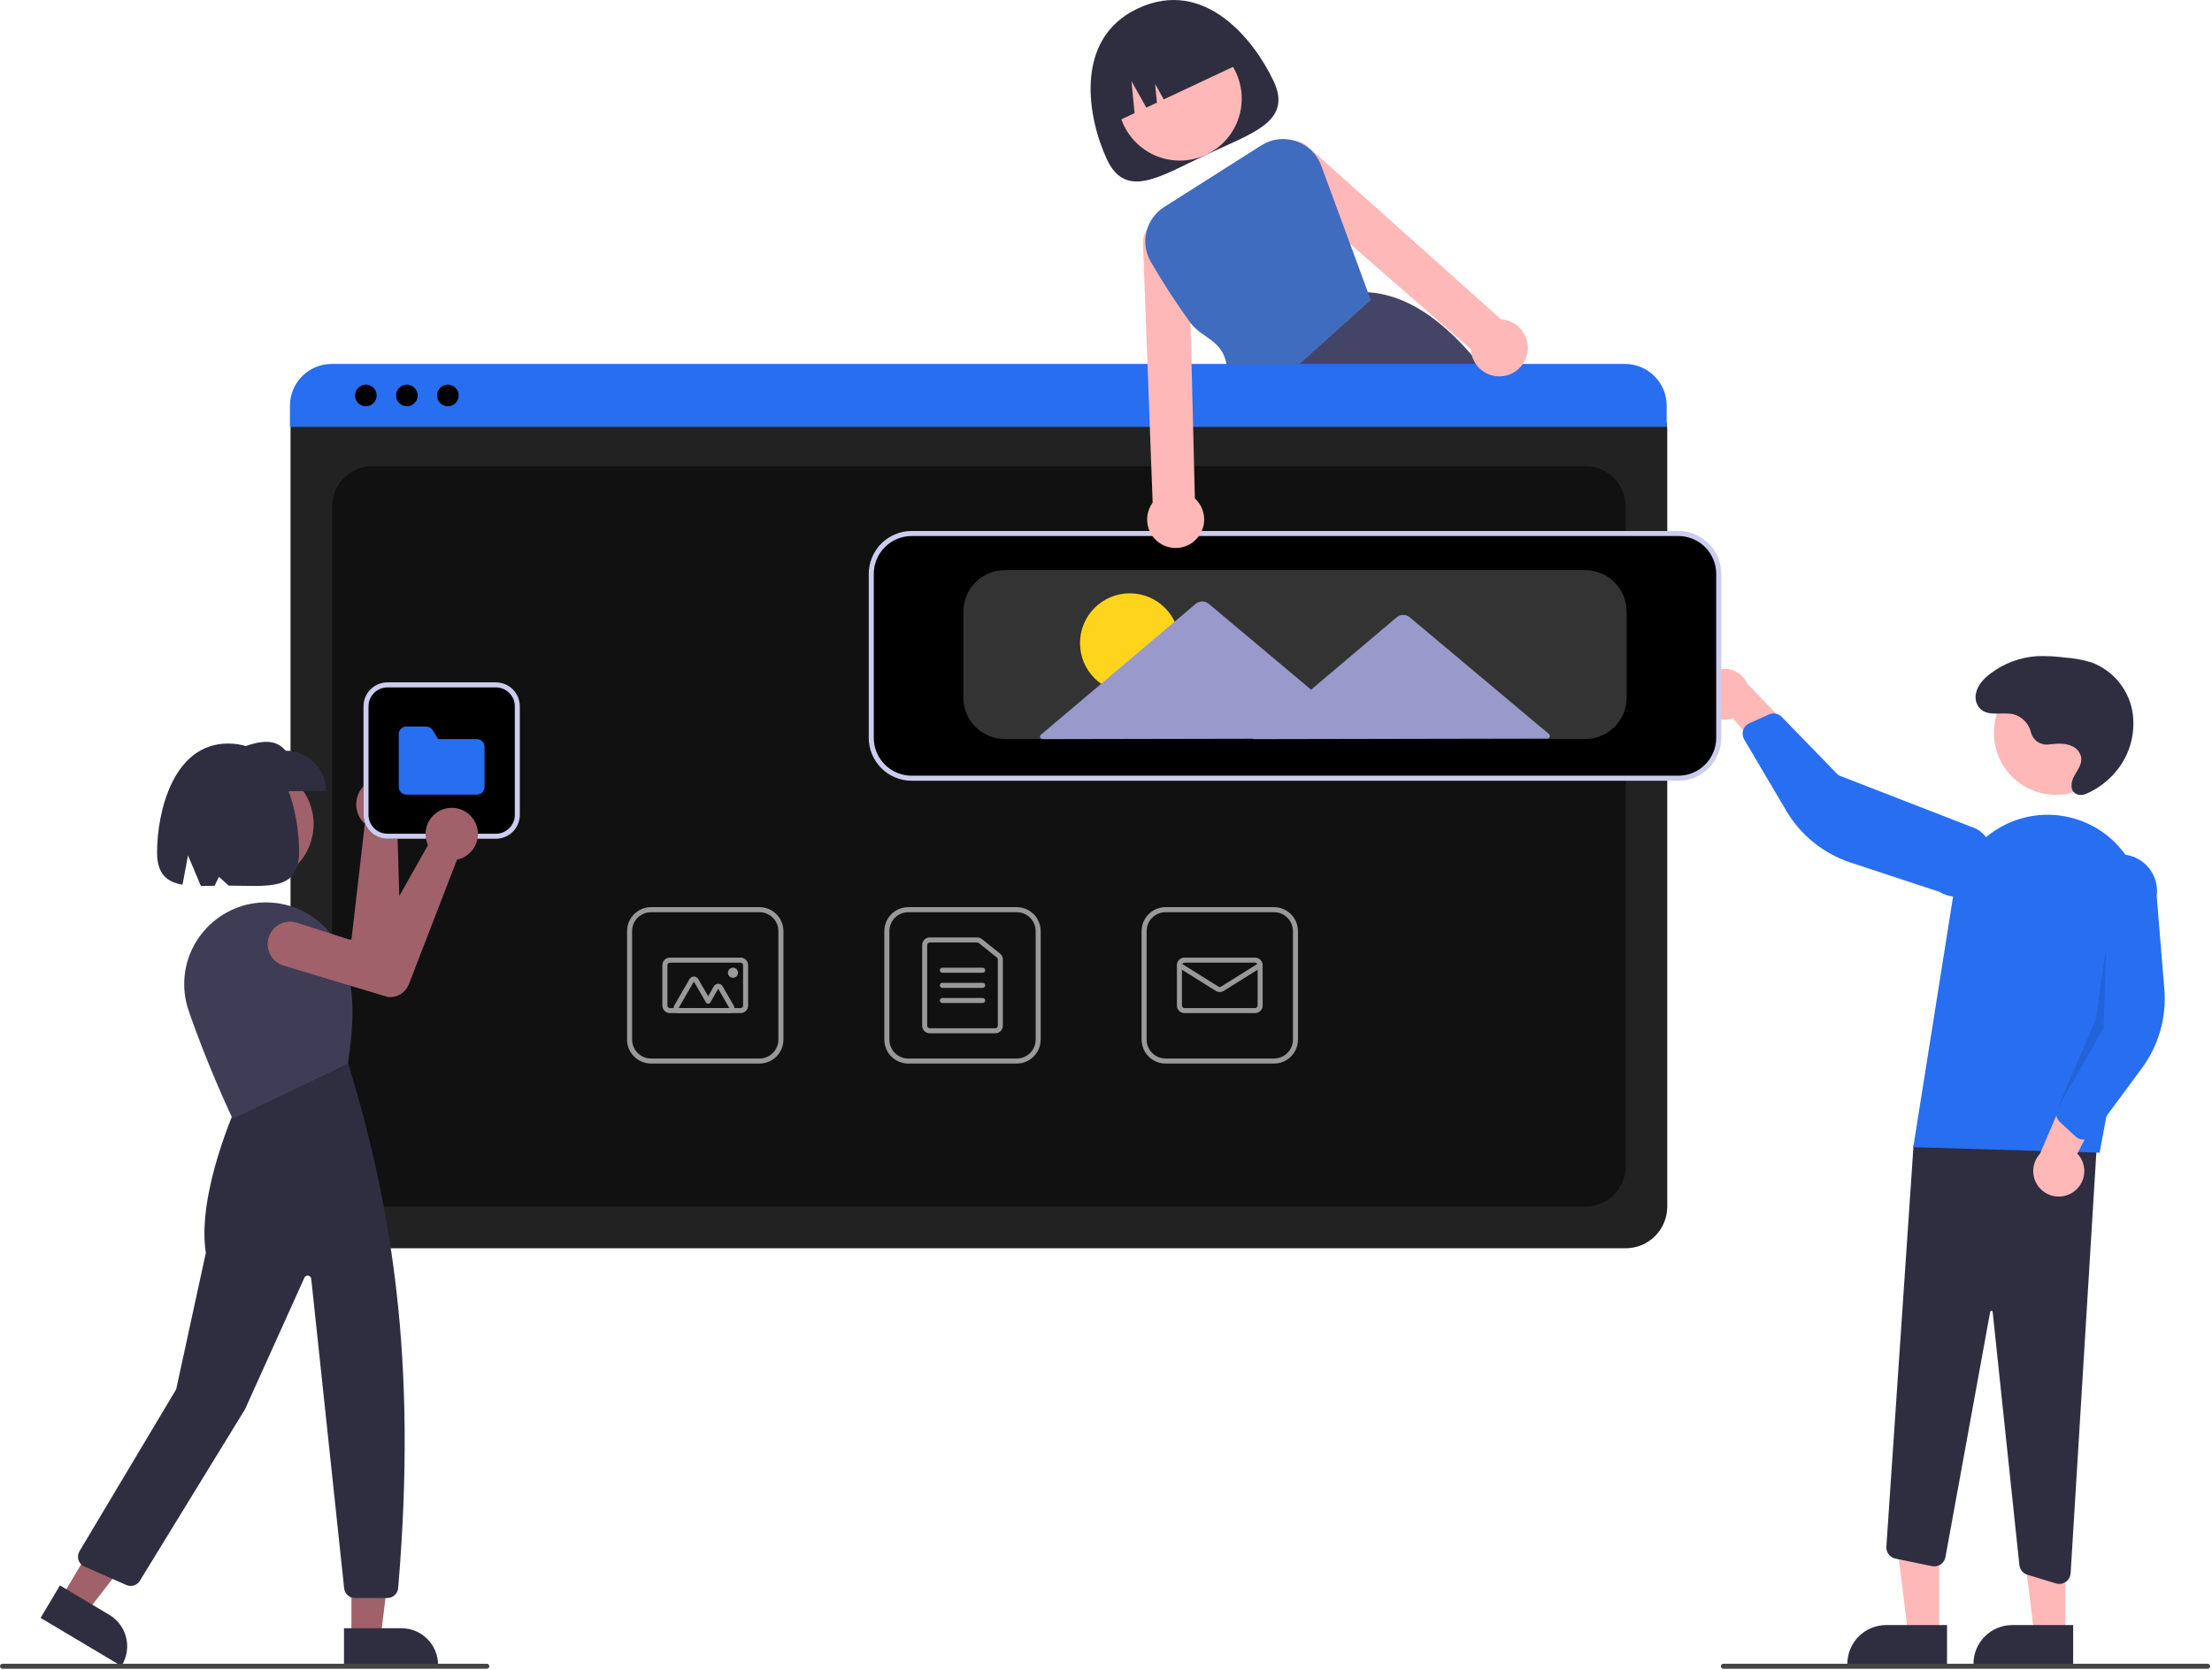 <svg width="877" height="662" viewBox="0 0 877 662" fill="none" xmlns="http://www.w3.org/2000/svg">
<g clip-path="url(#clip0_622_534)">
<path d="M504.97 32.194C512.486 48.189 496.559 52.72 478.315 61.293C460.07 69.866 446.417 79.236 438.901 63.24C431.385 47.245 425.286 15.498 451.096 3.369C477.795 -9.177 497.454 16.199 504.97 32.194Z" fill="#2F2E41"/>
<path d="M467.747 63.65C481.311 63.65 492.308 52.654 492.308 39.089C492.308 25.525 481.311 14.528 467.747 14.528C454.182 14.528 443.186 25.525 443.186 39.089C443.186 52.654 454.182 63.65 467.747 63.65Z" fill="#FFB8B8"/>
<path d="M589.426 148.012C588.576 146.902 587.726 145.812 586.866 144.752C585.756 143.372 584.64 142.035 583.516 140.742C570.786 126.052 557.246 116.802 542.336 115.812H542.316L542.096 115.792L512.386 144.752L502.286 154.592L502.506 155.132L507.956 168.702H603.446C599.144 161.561 594.464 154.655 589.426 148.012V148.012Z" fill="#444466"/>
<path d="M441.038 48.977L449.83 44.846L448.605 32.162L454.484 42.658L458.686 40.684L457.972 33.285L461.402 39.408L492.626 24.735C489.693 18.494 484.402 13.674 477.915 11.335C471.428 8.996 464.278 9.329 458.037 12.261L453.512 14.388C447.271 17.321 442.45 22.612 440.111 29.099C437.772 35.586 438.105 42.736 441.038 48.977V48.977Z" fill="#2F2E41"/>
<path d="M644.526 494.8H131.688C127.313 494.795 123.119 493.055 120.026 489.962C116.932 486.868 115.192 482.674 115.188 478.3V170.146C115.191 166.941 116.466 163.869 118.732 161.602C120.998 159.336 124.071 158.061 127.275 158.058H648.729C651.989 158.061 655.115 159.358 657.42 161.664C659.726 163.969 661.022 167.095 661.026 170.355V478.3C661.021 482.674 659.281 486.868 656.188 489.962C653.094 493.055 648.901 494.795 644.526 494.8Z" fill="#222222"/>
<path d="M147.688 478.3H628.526C632.769 478.3 636.839 476.614 639.84 473.614C642.84 470.613 644.526 466.543 644.526 462.3V200.752C644.526 196.508 642.84 192.439 639.84 189.438C636.839 186.438 632.769 184.752 628.526 184.752H147.688C143.444 184.752 139.374 186.438 136.374 189.438C133.373 192.439 131.688 196.508 131.688 200.752V462.3C131.688 466.543 133.373 470.613 136.374 473.614C139.374 476.614 143.444 478.3 147.688 478.3Z" fill="#111111"/>
<path d="M660.796 169.202H114.956V160.802C114.962 156.413 116.709 152.205 119.814 149.103C122.919 146 127.127 144.256 131.516 144.252H644.236C648.625 144.256 652.834 146 655.938 149.103C659.043 152.205 660.79 156.413 660.796 160.802V169.202Z" fill="#276EF1"/>
<path d="M145.051 161.036C147.417 161.036 149.334 159.118 149.334 156.752C149.334 154.386 147.417 152.469 145.051 152.469C142.685 152.469 140.768 154.386 140.768 156.752C140.768 159.118 142.685 161.036 145.051 161.036Z" fill="black"/>
<path d="M161.31 161.036C163.675 161.036 165.593 159.118 165.593 156.752C165.593 154.386 163.675 152.469 161.31 152.469C158.944 152.469 157.026 154.386 157.026 156.752C157.026 159.118 158.944 161.036 161.31 161.036Z" fill="black"/>
<path d="M177.569 161.036C179.934 161.036 181.852 159.118 181.852 156.752C181.852 154.386 179.934 152.469 177.569 152.469C175.203 152.469 173.285 154.386 173.285 156.752C173.285 159.118 175.203 161.036 177.569 161.036Z" fill="black"/>
<path d="M403.11 421.579H360.11C357.592 421.576 355.177 420.574 353.396 418.793C351.615 417.012 350.613 414.598 350.61 412.079V369.079C350.613 366.56 351.615 364.146 353.396 362.365C355.177 360.584 357.592 359.582 360.11 359.579H403.11C405.629 359.582 408.044 360.584 409.825 362.365C411.606 364.146 412.607 366.56 412.61 369.079V412.079C412.607 414.598 411.606 417.012 409.825 418.793C408.044 420.574 405.629 421.576 403.11 421.579V421.579ZM360.11 361.579C358.122 361.581 356.215 362.372 354.809 363.778C353.403 365.184 352.613 367.091 352.61 369.079V412.079C352.613 414.068 353.403 415.974 354.809 417.38C356.215 418.786 358.122 419.577 360.11 419.579H403.11C405.099 419.577 407.005 418.786 408.411 417.38C409.817 415.974 410.608 414.068 410.61 412.079V369.079C410.608 367.091 409.817 365.184 408.411 363.778C407.005 362.372 405.099 361.581 403.11 361.579H360.11Z" fill="#999999"/>
<path d="M394.61 409.579H368.61C367.815 409.578 367.052 409.262 366.49 408.699C365.928 408.137 365.611 407.374 365.61 406.579V374.579C365.611 373.784 365.928 373.021 366.49 372.459C367.052 371.896 367.815 371.58 368.61 371.579H387.45C388.133 371.58 388.796 371.813 389.329 372.241L396.489 377.995C396.84 378.275 397.123 378.631 397.317 379.036C397.511 379.441 397.611 379.884 397.61 380.333V406.579C397.609 407.374 397.293 408.137 396.731 408.699C396.168 409.262 395.406 409.578 394.61 409.579V409.579ZM368.61 373.579C368.345 373.579 368.091 373.685 367.904 373.872C367.716 374.06 367.611 374.314 367.61 374.579V406.579C367.611 406.844 367.716 407.098 367.904 407.286C368.091 407.473 368.345 407.579 368.61 407.579H394.61C394.875 407.579 395.13 407.473 395.317 407.286C395.505 407.098 395.61 406.844 395.61 406.579V380.333C395.611 380.183 395.577 380.036 395.513 379.901C395.448 379.766 395.354 379.647 395.237 379.554L388.076 373.799C387.898 373.657 387.677 373.579 387.45 373.579H368.61Z" fill="#999999"/>
<path d="M389.61 385.579H373.61C373.345 385.579 373.091 385.474 372.903 385.286C372.716 385.099 372.61 384.844 372.61 384.579C372.61 384.314 372.716 384.06 372.903 383.872C373.091 383.684 373.345 383.579 373.61 383.579H389.61C389.876 383.579 390.13 383.684 390.317 383.872C390.505 384.06 390.61 384.314 390.61 384.579C390.61 384.844 390.505 385.099 390.317 385.286C390.13 385.474 389.876 385.579 389.61 385.579Z" fill="#999999"/>
<path d="M389.61 391.579H373.61C373.345 391.579 373.091 391.474 372.903 391.286C372.716 391.099 372.61 390.844 372.61 390.579C372.61 390.314 372.716 390.06 372.903 389.872C373.091 389.684 373.345 389.579 373.61 389.579H389.61C389.876 389.579 390.13 389.684 390.317 389.872C390.505 390.06 390.61 390.314 390.61 390.579C390.61 390.844 390.505 391.099 390.317 391.286C390.13 391.474 389.876 391.579 389.61 391.579Z" fill="#999999"/>
<path d="M389.61 397.579H373.61C373.345 397.579 373.091 397.474 372.903 397.286C372.716 397.099 372.61 396.844 372.61 396.579C372.61 396.314 372.716 396.06 372.903 395.872C373.091 395.684 373.345 395.579 373.61 395.579H389.61C389.876 395.579 390.13 395.684 390.317 395.872C390.505 396.06 390.61 396.314 390.61 396.579C390.61 396.844 390.505 397.099 390.317 397.286C390.13 397.474 389.876 397.579 389.61 397.579Z" fill="#999999"/>
<path d="M505.11 421.579H462.11C459.592 421.576 457.177 420.574 455.396 418.793C453.615 417.012 452.613 414.598 452.61 412.079V369.079C452.613 366.56 453.615 364.146 455.396 362.365C457.177 360.584 459.592 359.582 462.11 359.579H505.11C507.629 359.582 510.044 360.584 511.825 362.365C513.606 364.146 514.607 366.56 514.61 369.079V412.079C514.607 414.598 513.606 417.012 511.825 418.793C510.044 420.574 507.629 421.576 505.11 421.579V421.579ZM462.11 361.579C460.122 361.581 458.215 362.372 456.809 363.778C455.403 365.184 454.613 367.091 454.61 369.079V412.079C454.613 414.068 455.403 415.974 456.809 417.38C458.215 418.786 460.122 419.577 462.11 419.579H505.11C507.099 419.577 509.005 418.786 510.411 417.38C511.817 415.974 512.608 414.068 512.61 412.079V369.079C512.608 367.091 511.817 365.184 510.411 363.778C509.005 362.372 507.099 361.581 505.11 361.579H462.11Z" fill="#999999"/>
<path d="M497.61 401.579H469.61C468.815 401.578 468.052 401.262 467.49 400.699C466.928 400.137 466.611 399.374 466.61 398.579V382.579C466.611 381.784 466.928 381.021 467.49 380.459C468.052 379.896 468.815 379.58 469.61 379.579H497.61C498.406 379.58 499.168 379.896 499.731 380.459C500.293 381.021 500.609 381.784 500.61 382.579V398.579C500.609 399.374 500.293 400.137 499.731 400.699C499.168 401.262 498.406 401.578 497.61 401.579V401.579ZM469.61 381.579C469.345 381.579 469.091 381.685 468.904 381.872C468.716 382.06 468.611 382.314 468.61 382.579V398.579C468.611 398.844 468.716 399.098 468.904 399.286C469.091 399.473 469.345 399.579 469.61 399.579H497.61C497.875 399.579 498.13 399.473 498.317 399.286C498.505 399.098 498.61 398.844 498.61 398.579V382.579C498.61 382.314 498.505 382.06 498.317 381.872C498.13 381.685 497.875 381.579 497.61 381.579H469.61Z" fill="#999999"/>
<path d="M483.61 393.218C483.048 393.218 482.497 393.061 482.02 392.765L467.08 383.427C466.855 383.287 466.696 383.062 466.637 382.804C466.577 382.546 466.623 382.275 466.763 382.05C466.904 381.825 467.128 381.666 467.386 381.606C467.644 381.546 467.915 381.591 468.14 381.731L483.081 391.069C483.24 391.167 483.423 391.219 483.61 391.219C483.798 391.219 483.981 391.167 484.14 391.069L499.08 381.731C499.305 381.591 499.576 381.546 499.834 381.606C500.092 381.666 500.316 381.825 500.456 382.05C500.597 382.275 500.642 382.546 500.583 382.804C500.524 383.062 500.365 383.287 500.14 383.427L485.201 392.765C484.723 393.062 484.172 393.218 483.61 393.218V393.218Z" fill="#999999"/>
<path d="M301.11 421.579H258.11C255.592 421.576 253.177 420.574 251.396 418.793C249.615 417.012 248.613 414.598 248.61 412.079V369.079C248.613 366.56 249.615 364.146 251.396 362.365C253.177 360.584 255.592 359.582 258.11 359.579H301.11C303.629 359.582 306.044 360.584 307.825 362.365C309.606 364.146 310.607 366.56 310.61 369.079V412.079C310.607 414.598 309.606 417.012 307.825 418.793C306.044 420.574 303.629 421.576 301.11 421.579V421.579ZM258.11 361.579C256.122 361.581 254.216 362.372 252.81 363.778C251.403 365.184 250.613 367.091 250.61 369.079V412.079C250.613 414.068 251.403 415.974 252.81 417.38C254.216 418.786 256.122 419.577 258.11 419.579H301.11C303.099 419.577 305.005 418.786 306.411 417.38C307.817 415.974 308.608 414.068 308.61 412.079V369.079C308.608 367.091 307.817 365.184 306.411 363.778C305.005 362.372 303.099 361.581 301.11 361.579H258.11Z" fill="#999999"/>
<path d="M293.61 401.579H265.61C264.815 401.578 264.052 401.262 263.49 400.699C262.928 400.137 262.611 399.374 262.61 398.579V382.579C262.611 381.784 262.928 381.021 263.49 380.459C264.052 379.896 264.815 379.58 265.61 379.579H293.61C294.406 379.58 295.168 379.896 295.731 380.459C296.293 381.021 296.609 381.784 296.61 382.579V398.579C296.609 399.374 296.293 400.137 295.731 400.699C295.168 401.262 294.406 401.578 293.61 401.579V401.579ZM265.61 381.579C265.345 381.579 265.091 381.685 264.904 381.872C264.716 382.06 264.611 382.314 264.61 382.579V398.579C264.611 398.844 264.716 399.098 264.904 399.286C265.091 399.473 265.345 399.579 265.61 399.579H293.61C293.875 399.579 294.13 399.473 294.317 399.286C294.505 399.098 294.61 398.844 294.61 398.579V382.579C294.61 382.314 294.505 382.06 294.317 381.872C294.13 381.685 293.875 381.579 293.61 381.579H265.61Z" fill="#999999"/>
<path d="M289.172 401.579H269.048C268.697 401.579 268.352 401.487 268.048 401.311C267.744 401.136 267.491 400.883 267.316 400.579C267.14 400.275 267.048 399.93 267.048 399.579C267.048 399.228 267.14 398.883 267.316 398.579L273.378 388.079C273.553 387.775 273.806 387.523 274.11 387.347C274.414 387.172 274.759 387.079 275.11 387.079C275.461 387.079 275.806 387.172 276.11 387.347C276.414 387.523 276.666 387.775 276.842 388.079L280.757 394.86L283.025 390.932C283.201 390.628 283.453 390.375 283.757 390.2C284.061 390.024 284.406 389.932 284.757 389.932C285.108 389.932 285.453 390.024 285.757 390.2C286.061 390.375 286.314 390.628 286.489 390.932L290.904 398.579C291.08 398.883 291.172 399.228 291.172 399.579C291.172 399.93 291.08 400.275 290.904 400.579C290.729 400.883 290.476 401.136 290.172 401.311C289.868 401.487 289.523 401.579 289.172 401.579H289.172ZM289.172 399.579L284.757 391.932L281.623 397.36C281.535 397.512 281.409 397.639 281.257 397.726C281.105 397.814 280.933 397.86 280.757 397.86V397.86C280.581 397.86 280.409 397.814 280.257 397.726C280.105 397.639 279.979 397.512 279.891 397.36L275.11 389.079L269.048 399.579H289.172Z" fill="#999999"/>
<path d="M290.61 387.579C291.715 387.579 292.61 386.684 292.61 385.579C292.61 384.475 291.715 383.579 290.61 383.579C289.506 383.579 288.61 384.475 288.61 385.579C288.61 386.684 289.506 387.579 290.61 387.579Z" fill="#999999"/>
<path d="M768.825 648.15L756.565 648.149L750.733 600.861L768.827 600.862L768.825 648.15Z" fill="#FFB8B8"/>
<path d="M771.951 660.034L732.421 660.033V659.533C732.421 657.512 732.819 655.511 733.592 653.645C734.365 651.778 735.499 650.082 736.927 648.653C738.356 647.224 740.052 646.091 741.919 645.318C743.786 644.544 745.787 644.146 747.807 644.146H747.808L771.952 644.148L771.951 660.034Z" fill="#2F2E41"/>
<path d="M818.825 648.15L806.565 648.149L800.733 600.861L818.827 600.862L818.825 648.15Z" fill="#FFB8B8"/>
<path d="M821.951 660.034L782.421 660.033V659.533C782.421 657.512 782.819 655.511 783.592 653.645C784.365 651.778 785.499 650.082 786.927 648.653C788.356 647.224 790.052 646.091 791.919 645.318C793.786 644.544 795.787 644.146 797.807 644.146H797.808L821.952 644.148L821.951 660.034Z" fill="#2F2E41"/>
<path d="M815.149 627.65L803.795 624.196C802.949 623.94 802.197 623.439 801.634 622.758C801.07 622.076 800.721 621.243 800.629 620.363L790.043 520.037C790.035 519.916 789.981 519.802 789.892 519.719C789.803 519.636 789.686 519.59 789.565 519.59C789.443 519.578 789.322 519.614 789.226 519.691C789.131 519.767 789.069 519.878 789.054 519.999L771.323 617.198C771.215 617.788 770.991 618.35 770.663 618.852C770.335 619.354 769.91 619.785 769.413 620.12C768.916 620.456 768.357 620.688 767.769 620.805C767.181 620.921 766.576 620.919 765.988 620.798L751.477 617.809C750.413 617.586 749.465 616.987 748.807 616.121C748.149 615.256 747.825 614.182 747.895 613.097L758.681 453.784L831.819 445.893L820.951 623.619C820.88 624.762 820.377 625.835 819.544 626.62C818.712 627.405 817.611 627.844 816.466 627.847C816.02 627.847 815.576 627.78 815.149 627.65V627.65Z" fill="#2F2E41"/>
<path d="M815.081 315.048C828.645 315.048 839.642 304.051 839.642 290.487C839.642 276.922 828.645 265.926 815.081 265.926C801.516 265.926 790.52 276.922 790.52 290.487C790.52 304.051 801.516 315.048 815.081 315.048Z" fill="#FFB8B8"/>
<path d="M758.568 454.72L774.427 354.869C775.27 349.56 777.234 344.491 780.188 340.001C783.143 335.51 787.02 331.7 791.561 328.824C796.103 325.948 801.205 324.072 806.528 323.321C811.85 322.57 817.272 322.962 822.432 324.469V324.469C831.453 327.079 839.178 332.957 844.097 340.957C849.016 348.957 850.776 358.504 849.033 367.732L832.442 456.903L758.568 454.72Z" fill="#276EF1"/>
<path d="M821.861 472.586C823.087 471.776 824.122 470.707 824.891 469.454C825.659 468.201 826.144 466.794 826.311 465.334C826.477 463.873 826.322 462.394 825.855 461C825.388 459.606 824.621 458.331 823.608 457.266L840.004 425.515L821.539 427.485L808.8 457.335C807.123 459.155 806.172 461.527 806.127 464.002C806.082 466.476 806.946 468.882 808.556 470.762C810.166 472.641 812.41 473.866 814.862 474.202C817.314 474.538 819.804 473.963 821.861 472.586V472.586Z" fill="#FFB8B8"/>
<path d="M825.372 451.665C824.465 451.537 823.619 451.136 822.946 450.514L816.672 444.718C815.995 444.088 815.527 443.266 815.331 442.362C815.136 441.458 815.223 440.516 815.581 439.663L828.118 409.945L826.34 351.225C826.595 349.338 827.22 347.519 828.179 345.873C829.138 344.227 830.412 342.787 831.928 341.633C833.444 340.48 835.173 339.637 837.015 339.152C838.857 338.667 840.777 338.55 842.664 338.808C844.551 339.065 846.37 339.692 848.015 340.653C849.659 341.613 851.099 342.888 852.251 344.406C853.403 345.923 854.244 347.652 854.727 349.495C855.21 351.337 855.326 353.257 855.067 355.144L858.108 392.056C859.032 403.259 855.856 414.417 849.17 423.453L829.618 449.885C829.242 450.393 828.763 450.817 828.212 451.127C827.662 451.438 827.052 451.63 826.423 451.689C826.073 451.723 825.72 451.714 825.372 451.665V451.665Z" fill="#276EF1"/>
<path d="M673.641 277.105C673.909 278.551 674.49 279.92 675.344 281.116C676.198 282.313 677.304 283.308 678.584 284.031C679.864 284.753 681.287 285.187 682.753 285.3C684.219 285.414 685.692 285.204 687.068 284.687L709.913 312.165L715.298 294.393L692.778 271.024C691.756 268.77 689.942 266.969 687.681 265.963C685.419 264.957 682.867 264.815 680.508 265.565C678.15 266.314 676.148 267.903 674.882 270.03C673.616 272.157 673.175 274.674 673.641 277.105V277.105Z" fill="#FFB8B8"/>
<path d="M691.537 288.495C692.008 287.71 692.708 287.087 693.543 286.71L701.326 283.193C702.17 282.814 703.11 282.704 704.018 282.876C704.927 283.049 705.76 283.496 706.406 284.158L728.884 307.29L783.65 328.547C785.289 329.518 786.721 330.803 787.863 332.328C789.005 333.852 789.835 335.587 790.307 337.433C790.778 339.279 790.88 341.2 790.609 343.086C790.337 344.971 789.696 346.785 788.723 348.423C787.75 350.061 786.464 351.491 784.938 352.631C783.411 353.771 781.675 354.6 779.829 355.069C777.983 355.538 776.062 355.638 774.176 355.364C772.291 355.09 770.478 354.448 768.841 353.473L733.665 341.881C722.988 338.365 713.952 331.089 708.237 321.409L691.52 293.099C691.199 292.554 690.996 291.948 690.924 291.32C690.853 290.692 690.914 290.056 691.105 289.453C691.21 289.118 691.355 288.797 691.537 288.495V288.495Z" fill="#276EF1"/>
<path opacity="0.1" d="M835.002 375.652L834.002 407.652L815.58 439.663L830.962 403.99L835.002 375.652Z" fill="black"/>
<path d="M812.266 295.103C810.723 295.303 809.16 294.937 807.867 294.072C806.574 293.207 805.639 291.903 805.235 290.4C804.846 288.671 803.993 287.081 802.769 285.8C801.544 284.518 799.994 283.594 798.285 283.127C793.779 282.097 788.272 284.218 784.971 280.805C784.264 280.025 783.753 279.089 783.479 278.073C783.205 277.057 783.176 275.991 783.396 274.962C784.004 271.645 786.377 269.139 788.959 267.135C794.393 262.936 800.969 260.479 807.825 260.084C811.374 259.981 814.925 260.158 818.446 260.612C822.133 260.845 825.779 261.511 829.31 262.598C833.332 264.116 836.907 266.623 839.703 269.888C842.5 273.153 844.429 277.07 845.311 281.278C846.118 285.499 845.994 289.844 844.948 294.012C843.902 298.18 841.959 302.069 839.254 305.408C836.016 309.44 831.842 312.619 827.094 314.667C825.963 315.201 824.667 315.267 823.487 314.85C820.53 313.674 821.013 310.011 822.362 307.567C823.805 304.953 826.025 302.421 824.865 299.239C824.283 297.763 823.166 296.561 821.737 295.873C818.798 294.373 815.509 294.728 812.349 295.093L812.266 295.103Z" fill="#2F2E41"/>
<path d="M665.434 308.973H361.434C357.059 308.968 352.865 307.228 349.772 304.134C346.679 301.041 344.939 296.847 344.934 292.473V227.473C344.939 223.098 346.679 218.904 349.772 215.811C352.865 212.718 357.059 210.978 361.434 210.973H665.434C669.808 210.978 674.002 212.718 677.095 215.811C680.189 218.904 681.929 223.098 681.934 227.473V292.473C681.929 296.847 680.189 301.041 677.095 304.134C674.002 307.228 669.808 308.968 665.434 308.973V308.973Z" fill="black"/>
<path d="M665.433 309.473H361.433C356.925 309.468 352.604 307.675 349.417 304.488C346.23 301.301 344.438 296.98 344.433 292.473V227.473C344.438 222.966 346.23 218.644 349.417 215.457C352.604 212.27 356.925 210.478 361.433 210.473H665.433C669.94 210.478 674.261 212.27 677.448 215.457C680.635 218.644 682.428 222.966 682.433 227.473V292.473C682.428 296.98 680.635 301.301 677.448 304.488C674.261 307.675 669.94 309.468 665.433 309.473ZM361.433 212.473C357.456 212.477 353.643 214.059 350.831 216.871C348.019 219.683 346.437 223.496 346.433 227.473V292.473C346.437 296.45 348.019 300.262 350.831 303.074C353.643 305.886 357.456 307.468 361.433 307.473H665.433C669.409 307.468 673.222 305.886 676.034 303.074C678.846 300.262 680.428 296.45 680.433 292.473V227.473C680.428 223.496 678.846 219.683 676.034 216.871C673.222 214.059 669.409 212.477 665.433 212.473H361.433Z" fill="#CCCCEE"/>
<path d="M628.433 292.973H398.433C394.058 292.968 389.864 291.228 386.771 288.134C383.678 285.041 381.938 280.847 381.933 276.473V242.473C381.938 238.098 383.678 233.904 386.771 230.811C389.864 227.718 394.058 225.978 398.433 225.973H628.433C632.807 225.978 637.001 227.718 640.094 230.811C643.188 233.904 644.928 238.098 644.933 242.473V276.473C644.928 280.847 643.188 285.041 640.094 288.134C637.001 291.228 632.807 292.968 628.433 292.973V292.973Z" fill="#333333"/>
<path d="M447.928 274.647C458.825 274.647 467.66 265.813 467.66 254.915C467.66 244.017 458.825 235.183 447.928 235.183C437.03 235.183 428.195 244.017 428.195 254.915C428.195 265.813 437.03 274.647 447.928 274.647Z" fill="#FFD41D"/>
<path d="M614.14 290.981L586.287 267.621L558.916 244.665C558.193 244.059 557.28 243.728 556.337 243.73C555.395 243.732 554.483 244.066 553.763 244.675L526.48 267.737L519.816 273.37L509.767 264.943L479.23 239.332C478.508 238.726 477.595 238.395 476.652 238.396C475.709 238.398 474.798 238.733 474.078 239.342L443.64 265.07L412.723 291.203C412.566 291.336 412.454 291.513 412.401 291.711C412.349 291.91 412.359 292.119 412.429 292.312C412.5 292.504 412.628 292.67 412.797 292.788C412.965 292.905 413.165 292.968 413.37 292.967L476.757 292.845L496.821 292.806L496.625 292.972L556.432 292.857L613.499 292.747C613.704 292.747 613.904 292.683 614.072 292.566C614.24 292.448 614.368 292.281 614.437 292.088C614.507 291.895 614.516 291.686 614.463 291.488C614.41 291.29 614.297 291.113 614.14 290.981Z" fill="#9999CC"/>
<path d="M875.272 661.473H683.271C683.006 661.473 682.752 661.367 682.564 661.18C682.377 660.992 682.271 660.738 682.271 660.473C682.271 660.207 682.377 659.953 682.564 659.766C682.752 659.578 683.006 659.473 683.271 659.473H875.272C875.537 659.473 875.791 659.578 875.979 659.766C876.166 659.953 876.272 660.207 876.272 660.473C876.272 660.738 876.166 660.992 875.979 661.18C875.791 661.367 875.537 661.473 875.272 661.473Z" fill="#444444"/>
<path d="M604.056 131.912C603.257 130.614 602.202 129.493 600.956 128.616C599.709 127.739 598.297 127.126 596.806 126.812C596.259 126.697 595.704 126.627 595.146 126.602L518.956 58.482C517.459 56.944 515.463 55.99 513.326 55.792C512.905 55.744 512.48 55.73 512.056 55.752C510.298 55.832 508.602 56.423 507.174 57.451C505.746 58.48 504.649 59.902 504.017 61.544C503.384 63.187 503.244 64.978 503.614 66.698C503.983 68.419 504.846 69.994 506.096 71.232L535.266 96.662L583.166 138.412C583.205 139.199 583.323 139.979 583.516 140.742C584.089 142.953 585.321 144.938 587.048 146.432C588.775 147.927 590.916 148.862 593.186 149.112C595.256 149.354 597.353 149.008 599.236 148.112C600.729 147.414 602.052 146.401 603.116 145.142C603.226 145.012 603.326 144.892 603.426 144.752C604.824 142.93 605.634 140.725 605.746 138.431C605.859 136.137 605.269 133.863 604.056 131.912H604.056Z" fill="#FFB8B8"/>
<path d="M473.736 197.562L473.026 168.702L472.426 144.752L472.016 127.992L471.206 95.322C471.046 93.573 470.38 91.908 469.289 90.531C468.199 89.154 466.731 88.125 465.065 87.568C463.399 87.011 461.607 86.952 459.908 87.396C458.208 87.841 456.675 88.771 455.496 90.072C455.218 90.37 454.967 90.691 454.746 91.032C453.515 92.795 452.961 94.944 453.186 97.082L454.966 144.752L455.856 168.702L456.996 199.252C456.667 199.701 456.37 200.172 456.106 200.662C455.395 202.011 454.965 203.49 454.843 205.009C454.721 206.529 454.909 208.057 455.396 209.502C455.904 211.017 456.727 212.407 457.812 213.581C458.896 214.755 460.217 215.686 461.687 216.312C463.157 216.939 464.743 217.246 466.341 217.215C467.938 217.184 469.511 216.815 470.956 216.132C472.634 215.339 474.09 214.144 475.197 212.654C476.304 211.164 477.027 209.425 477.302 207.589C477.576 205.754 477.395 203.878 476.773 202.13C476.151 200.381 475.108 198.812 473.736 197.562H473.736Z" fill="#FFB8B8"/>
<path d="M542.337 115.813L535.266 96.663L523.826 65.643C523.001 63.386 521.678 61.343 519.955 59.668C518.233 57.992 516.155 56.726 513.876 55.963C513.697 55.903 513.507 55.843 513.326 55.793C511.119 55.123 508.793 54.938 506.507 55.252C504.222 55.567 502.031 56.372 500.087 57.613L461.556 82.053C458.028 84.286 455.505 87.803 454.522 91.862C453.539 95.92 454.171 100.202 456.286 103.803C461.105 112.134 466.355 120.209 472.016 127.993C476.507 134.103 484.866 134.753 486.317 144.753H514.726L543.487 118.933L542.337 115.813Z" fill="#406CBF"/>
<path d="M101.165 349.854C113.962 349.854 124.336 339.48 124.336 326.682C124.336 313.885 113.962 303.511 101.165 303.511C88.368 303.511 77.993 313.885 77.993 326.682C77.993 339.48 88.368 349.854 101.165 349.854Z" fill="#A0616A"/>
<path d="M158.051 310.732C158.28 310.914 158.501 311.106 158.715 311.31C159.78 312.313 160.621 313.529 161.182 314.879C161.744 316.229 162.014 317.683 161.974 319.145C161.935 320.607 161.587 322.044 160.954 323.362C160.32 324.68 159.415 325.849 158.298 326.793C158.038 327.012 157.766 327.217 157.485 327.407L159.053 380.352C159.097 382.085 158.582 383.786 157.583 385.204C156.584 386.621 155.155 387.678 153.508 388.219L153.412 388.239L110.424 392.817C109.255 392.942 108.073 392.833 106.946 392.498C105.82 392.163 104.771 391.608 103.86 390.866C102.949 390.123 102.194 389.207 101.639 388.171C101.084 387.135 100.739 386 100.626 384.83C100.512 383.66 100.631 382.479 100.976 381.356C101.321 380.232 101.886 379.188 102.637 378.284C103.387 377.38 104.31 376.633 105.351 376.087C106.392 375.542 107.531 375.208 108.701 375.104L139.346 372.406L144.645 326.555C144.299 326.248 143.974 325.917 143.674 325.565C142.012 323.598 141.141 321.084 141.228 318.511C141.316 315.938 142.357 313.489 144.149 311.641C145.941 309.792 148.356 308.675 150.925 308.507C153.494 308.34 156.034 309.132 158.051 310.732H158.051Z" fill="#A0616A"/>
<path d="M139.328 649.174H150.895L156.397 604.561H139.326L139.328 649.174Z" fill="#A0616A"/>
<path d="M136.378 645.397L159.156 645.396H159.157C161.063 645.396 162.951 645.772 164.712 646.501C166.473 647.231 168.073 648.3 169.421 649.648C170.769 650.996 171.839 652.596 172.568 654.357C173.298 656.118 173.673 658.006 173.673 659.912V660.384L136.379 660.385L136.378 645.397Z" fill="#2F2E41"/>
<path d="M24.366 633.182L34.304 639.099L61.857 603.582L47.189 594.849L24.366 633.182Z" fill="#A0616A"/>
<path d="M23.763 628.429L43.335 640.082L43.336 640.082C44.974 641.057 46.403 642.346 47.543 643.873C48.684 645.401 49.511 647.139 49.98 648.987C50.449 650.834 50.548 652.756 50.274 654.643C50 656.529 49.357 658.343 48.382 659.981L48.14 660.386L16.096 641.307L23.763 628.429Z" fill="#2F2E41"/>
<path d="M153.624 633.417H140.673C139.624 633.419 138.612 633.032 137.832 632.33C137.052 631.629 136.56 630.663 136.451 629.62L123.394 506.883C123.361 506.574 123.227 506.284 123.013 506.059C122.8 505.834 122.518 505.685 122.211 505.635C121.904 505.586 121.59 505.639 121.316 505.786C121.042 505.934 120.825 506.167 120.697 506.45L97.141 558.609L55.438 626.611C54.898 627.483 54.062 628.131 53.084 628.437C52.105 628.743 51.049 628.686 50.109 628.277L33.449 620.947C32.898 620.704 32.405 620.348 32.002 619.9C31.6 619.453 31.297 618.925 31.114 618.351C30.931 617.778 30.872 617.172 30.941 616.574C31.01 615.976 31.205 615.4 31.514 614.883L69.851 550.691L81.609 496.606C77.911 473.151 93.763 438.28 93.924 437.93L94.003 437.759L137.67 420.691L137.889 420.959C155.111 477.473 165.604 538.292 157.856 629.527C157.76 630.586 157.274 631.571 156.492 632.29C155.709 633.009 154.687 633.411 153.624 633.417V633.417Z" fill="#2F2E41"/>
<path d="M92.243 443.474L92.039 443.047C91.942 442.842 82.232 422.363 74.747 400.475C73.309 396.242 72.765 391.757 73.15 387.303C73.536 382.85 74.842 378.524 76.986 374.602C79.158 370.638 82.129 367.169 85.712 364.414C89.295 361.659 93.41 359.679 97.799 358.597V358.597C105.417 356.771 113.437 357.743 120.399 361.335C127.36 364.927 132.8 370.901 135.726 378.167C141.664 393.014 139.771 408.862 137.991 421.324L137.955 421.574L137.728 421.683L92.243 443.474Z" fill="#3F3D56"/>
<path d="M129.26 313.593H92.466V297.554C100.542 294.346 108.444 291.618 113.221 297.554C117.475 297.554 121.554 299.244 124.562 302.252C127.57 305.26 129.26 309.339 129.26 313.593V313.593Z" fill="#2F2E41"/>
<path d="M90.429 294.725C68.433 294.725 62.276 322.296 62.276 337.85C62.276 346.525 66.199 349.627 72.364 350.677L74.541 339.066L79.64 351.177C81.372 351.185 83.191 351.152 85.077 351.117L86.806 347.557L90.661 351.053C106.102 351.076 118.581 353.327 118.581 337.85C118.581 322.296 113.182 294.725 90.429 294.725Z" fill="#2F2E41"/>
<path d="M193 661.473H1C0.735 661.473 0.48 661.367 0.293 661.18C0.105 660.992 0 660.738 0 660.473C0 660.207 0.105 659.953 0.293 659.766C0.48 659.578 0.735 659.473 1 659.473H193C193.265 659.473 193.52 659.578 193.707 659.766C193.895 659.953 194 660.207 194 660.473C194 660.738 193.895 660.992 193.707 661.18C193.52 661.367 193.265 661.473 193 661.473Z" fill="#444444"/>
<path d="M196.61 332.473H153.61C151.092 332.47 148.677 331.468 146.896 329.687C145.115 327.906 144.113 325.491 144.11 322.973V279.973C144.113 277.454 145.115 275.039 146.896 273.258C148.677 271.477 151.092 270.476 153.61 270.473H196.61C199.129 270.476 201.544 271.477 203.325 273.258C205.106 275.039 206.107 277.454 206.11 279.973V322.973C206.107 325.491 205.106 327.906 203.325 329.687C201.544 331.468 199.129 332.47 196.61 332.473V332.473Z" fill="black"/>
<path d="M196.61 332.473H153.61C151.092 332.47 148.677 331.468 146.896 329.687C145.115 327.906 144.113 325.491 144.11 322.973V279.973C144.113 277.454 145.115 275.039 146.896 273.258C148.677 271.477 151.092 270.476 153.61 270.473H196.61C199.129 270.476 201.544 271.477 203.325 273.258C205.106 275.039 206.107 277.454 206.11 279.973V322.973C206.107 325.491 205.106 327.906 203.325 329.687C201.544 331.468 199.129 332.47 196.61 332.473V332.473ZM153.61 272.473C151.622 272.475 149.716 273.266 148.31 274.672C146.903 276.078 146.113 277.984 146.11 279.973V322.973C146.113 324.961 146.903 326.867 148.31 328.274C149.716 329.68 151.622 330.47 153.61 330.473H196.61C198.599 330.47 200.505 329.68 201.911 328.274C203.317 326.867 204.108 324.961 204.11 322.973V279.973C204.108 277.984 203.317 276.078 201.911 274.672C200.505 273.266 198.599 272.475 196.61 272.473H153.61Z" fill="#CCCCEE"/>
<path d="M189.11 314.973H161.11C160.315 314.972 159.552 314.655 158.99 314.093C158.428 313.531 158.111 312.768 158.11 311.973V290.973C158.111 290.177 158.428 289.415 158.99 288.852C159.552 288.29 160.315 287.974 161.11 287.973H168.993C169.505 287.971 170.01 288.101 170.457 288.351C170.905 288.601 171.281 288.962 171.548 289.4L173.746 292.973H189.11C189.906 292.974 190.668 293.29 191.231 293.852C191.793 294.415 192.109 295.177 192.11 295.973V311.973C192.109 312.768 191.793 313.531 191.231 314.093C190.668 314.655 189.906 314.972 189.11 314.973V314.973Z" fill="#276EF1"/>
<path d="M188.2 325.582C188.34 325.838 188.469 326.102 188.587 326.373C189.179 327.71 189.482 329.157 189.476 330.619C189.469 332.082 189.154 333.526 188.551 334.858C187.947 336.19 187.069 337.38 185.973 338.349C184.878 339.318 183.59 340.044 182.195 340.481C181.87 340.581 181.54 340.665 181.207 340.731L162.107 390.135C161.476 391.75 160.341 393.118 158.87 394.037C157.399 394.955 155.672 395.375 153.944 395.234L153.848 395.216L112.451 382.754C111.326 382.415 110.279 381.857 109.37 381.111C108.462 380.365 107.71 379.446 107.158 378.408C106.607 377.37 106.267 376.234 106.157 375.063C106.047 373.893 106.171 372.713 106.52 371.59C106.869 370.468 107.437 369.426 108.191 368.524C108.945 367.623 109.87 366.879 110.913 366.337C111.956 365.795 113.097 365.465 114.268 365.366C115.439 365.267 116.618 365.402 117.737 365.761L147.028 375.165L169.704 334.963C169.504 334.546 169.333 334.115 169.193 333.674C168.425 331.216 168.597 328.561 169.677 326.224C170.756 323.887 172.666 322.034 175.034 321.026C177.403 320.017 180.062 319.925 182.495 320.767C184.928 321.609 186.961 323.325 188.2 325.582H188.2Z" fill="#A0616A"/>
</g>
<defs>
<clipPath id="clip0_622_534">
<rect width="876.272" height="661.473" fill="white"/>
</clipPath>
</defs>
</svg>
